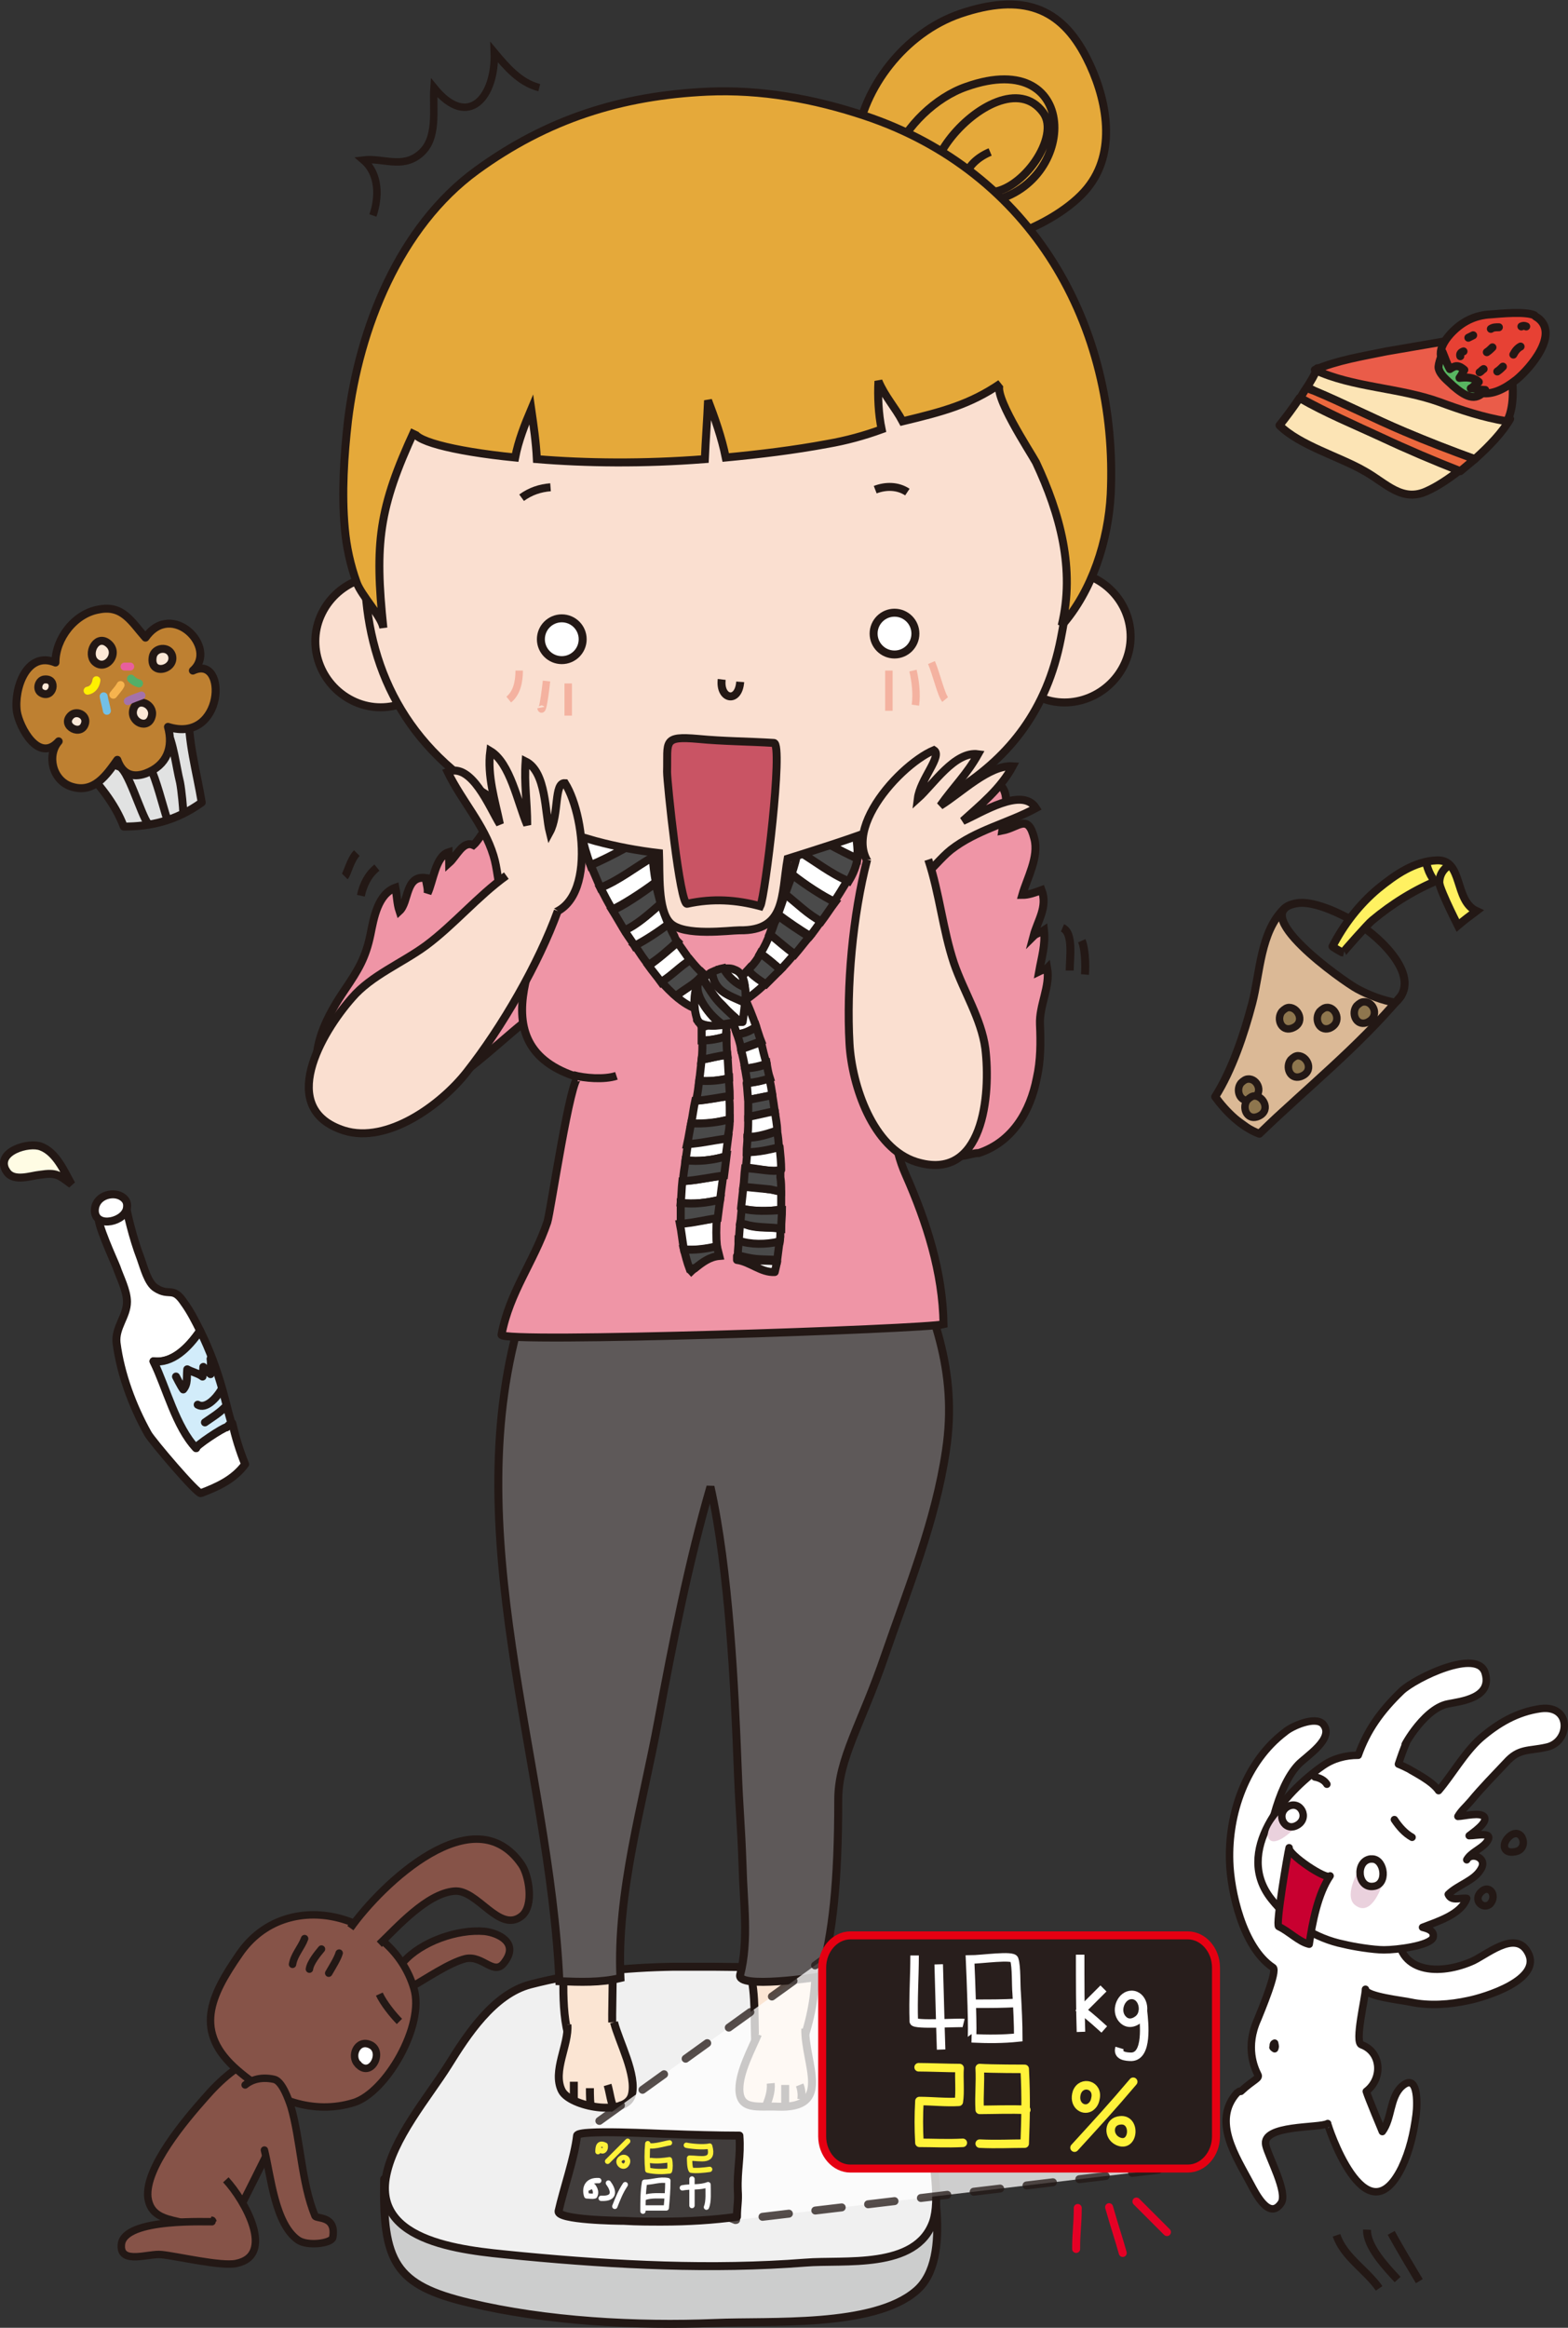 <?xml version="1.0" encoding="utf-8"?>
<!-- Generator: Adobe Illustrator 17.1.0, SVG Export Plug-In . SVG Version: 6.00 Build 0)  -->
<!DOCTYPE svg PUBLIC "-//W3C//DTD SVG 1.1//EN" "http://www.w3.org/Graphics/SVG/1.1/DTD/svg11.dtd">
<svg version="1.1" xmlns="http://www.w3.org/2000/svg" xmlns:xlink="http://www.w3.org/1999/xlink" x="0px" y="0px" width="195.1px"
	 height="289.5px" viewBox="0 0 195.1 289.5" enable-background="new 0 0 195.1 289.5" xml:space="preserve">
<rect x="0" y="0" width="195.1" height="289.5" fill="#333333" stroke="none"/>
<g id="Layer_5">
	<g>
		<path fill="#CCCDCD" stroke="#231815" stroke-width="0.992" stroke-linecap="round" stroke-linejoin="round" d="M47.8,271
			c-0.2,10.3,1.3,13.2,10.6,15.4c9.6,2.3,20.8,2.9,30.6,2.5c6.8-0.3,19.7,0.6,25-4c4.8-4.1,1.7-15.5,0.8-20.5"/>
		<path fill="#F0F0F0" stroke="#231815" stroke-width="0.992" stroke-linecap="round" stroke-linejoin="round" d="M83.8,244.6
			c-6,0.1-12,0.7-17.8,2.2c-4.6,1.2-7.9,6.3-10.2,10c-2.5,4-7,9.2-7.8,14.1c-1.4,8.6,11.5,9.1,17.1,9.7c11.6,1.1,23.5,1.7,35.1,0.8
			c4.8-0.4,13.8,0.9,15.9-5.1c0.9-2.7,0-7.4-0.4-10.7c-0.8-5.9-2-17.4-6.6-19.2c-5.1-2-14.8-1.7-20.4-1.8
			C87,244.6,85.4,244.6,83.8,244.6z"/>
		<path fill="#FBE5D3" stroke="#231815" stroke-width="0.992" d="M70.1,245.4c0,2.3-0.3,10,2.9,10.4c2.5,0.3,3.3-1.2,3.2-3.3
			c-0.1-2.6,0.1-5.3,0-8"/>
		<path fill="#FBE5D3" stroke="#231815" stroke-width="0.992" d="M93.3,245.2c0.8,2.8,0.5,6.5,0.7,9.4c2.3,0,5.2,1.4,6.1-1.3
			c1.1-3.4,1.4-6.3,1.4-9.2"/>
		<path fill="#FBE5D3" stroke="#231815" stroke-width="0.992" d="M94.3,253c-0.7,1.7-2.3,4.6-2.3,6.8c0,2.7,2.3,2.1,4.7,2.2
			c7,0.3,3.4-5.3,3.5-9.7"/>
		<path fill="none" stroke="#231815" stroke-width="0.992" d="M95.9,259.1c0.1,1.1-0.3,2.1-0.7,3.1"/>
		<path fill="none" stroke="#231815" stroke-width="0.992" d="M97.7,259.3c0,0.8,0,1.6,0,2.4"/>
		<path fill="none" stroke="#231815" stroke-width="0.992" d="M99.5,259.3c0.2,0.5,0.3,1.2,0.2,1.8"/>
		<path fill="#FBE5D3" stroke="#231815" stroke-width="0.992" d="M70.6,251.8c0.2,2.5-1.9,5.8-0.7,8.2c1,2,7.9,3.3,8.7,0.6
			c0.7-2.5-1.6-6.7-2.2-9.1"/>
		<path fill="none" stroke="#231815" stroke-width="0.992" d="M75.6,259.3c0.3,1,0.4,2.3,0.9,3.1"/>
		<path fill="none" stroke="#231815" stroke-width="0.992" d="M73.4,259.7c0,0.8,0,2.1,0.2,2.4"/>
		<path fill="none" stroke="#231815" stroke-width="0.992" d="M71.4,258.9c0,0.7,0,1.5,0,2.2"/>
		<path fill="#865348" stroke="#231815" stroke-width="0.926" d="M40.2,256.1c-6-2.7-10.8,0.3-14.7,4.8c-2.4,2.7-7.5,8.7-7.1,12.4
			c0.3,2.2,2,2.6,3.8,3c1.4,0.3,2.7,1.1,4,1.5c2.1,0.6,1.8,0.7,2.9-1.6c1.6-3.4,3.4-6.7,5-10.2c0.9-2.1,1.5-4.6,2.7-6.6
			c1-1.7,2.4-3.3,2.8-5.1"/>
		<path fill="#865348" stroke="#231815" stroke-width="0.926" d="M50.2,244c2.2-2.5,6.7-4.1,10.1-3.8c1.7,0.2,4.3,1.4,2.5,3.8
			c-1.3,1.9-2.7-0.9-4.9-0.4c-2,0.5-4.9,2.5-6.7,3.5"/>
		<path fill="#EF95A6" stroke="#231815" stroke-width="0.992" d="M50.9,128.9c0,1.7-0.4,5,0.7,6.3c1.1,1.4,2.3,0.4,3.8-0.4
			c3-1.4,8.1-6.5,10.8-8.4c1.3-1,1.1,0.2,2.1-1.2c0.7-1.1,0.7-1.2,0.2-2.6c-0.9-2.6-1.8-5.2-2.8-7.8c-1.9,0.2-4.4,2.6-6.1,3.6"/>
		<path fill="#5E5959" stroke="#231815" stroke-width="0.992" d="M65,163.1c-8.4,27.1,3.4,56.2,4.6,83.3c2.6,0.1,5.1,0.2,7.6-0.4
			c-0.5-10.6,2.8-21.7,4.7-32c1.8-9.7,3.8-19.8,6.5-29.1c2.3,10.3,3,24.7,3.4,35.2c0.2,5.3,0.4,6.4,0.6,12.1
			c0.1,4.3,0.8,9.1-0.3,13.4c-0.5,1.8,9.6,0.3,10,0.2c1.5-5.3,2.2-11.6,2.2-22c0-5.1,2.9-9.4,5.8-17.9c2.9-8.4,6.3-16.7,7.6-25.5
			c1.5-10-1.6-17.4-5.6-26.4"/>
		<path fill="#EF95A6" stroke="#231815" stroke-width="0.992" d="M64.9,102.6c-1.1,0.3-2.3,0.5-2.8,1.6c0-0.2-0.4-1.6-0.6-1.6
			c-1.3,0.2-1.7,1.7-2.6,2.5c-1.3-0.6-2.1,1.4-3,2.2c0-0.4-0.1-0.9-0.1-1.3c-1.6,0.5-1.9,3.6-2.6,5.1c0.1-0.6-0.2-1.3-0.2-1.9
			c-2.6-0.4-2.1,3-3.3,4.1c-0.3-0.9-0.3-1.9-0.5-2.9c-2.2,0.8-2.7,3.8-3.1,5.8c-0.6,2.9-1.5,4.4-3.2,6.9c-2.1,3.1-4.5,7.4-3.1,11.4
			c2.1,5.9,8.1,4.5,11.8,1.1c4.5-4.1,10.4-8.9,14.1-13.9"/>
		<path fill="#EF95A6" stroke="#231815" stroke-width="0.992" d="M112.6,125.5c0,7.7-3.1,13.4,0.1,20.6c2.6,5.9,4.6,12.1,4.7,18.6
			c-2.2,0.6-55.2,2.4-55,1.3c1-5.3,4-9,5.7-14c0.4-1.2,2.9-18.3,3.9-18c-13-4-4.5-16.7-1.9-25.3c1.6-5.4-0.2-13.2,2.3-18.3
			c4.8-9.8,22.9-11.6,32.8-12.7c4.7-0.5,6.4-1.8,8.3,2.1c1.6,3.1,1.2,8.9,1.3,12.2c0.3,11.6,1.6,23.3,1.3,35"/>
		<path fill="#EF95A6" stroke="#231815" stroke-width="0.992" d="M120.1,143.7c-16.1,2.6-10.7-35.4-9.9-43.4
			c0.2-2.5-0.1-11.2,3-11.1c2.9,0.1,7.1,7.5,7.5,9.9c0.5-1,2.2-2.4,3.4-1.7c1.9,1,0.8,4.4,0.6,5.9c2.1-0.4,3.2-2.2,4,1
			c0.6,2.3-0.9,4.9-1.5,7c0.8,0,1.6-0.3,2.4-0.6c0.8,2.1-0.5,3.8-1,5.7c0.3-0.3,1-0.5,1.3-0.7c0.2,1.8-0.3,3.4-0.6,5.1
			c0.2-0.1,0.9-0.3,1-0.4c0.4,2.3-1,4.6-0.9,7c0.1,2.2,0.1,4.5-0.4,6.7c-0.8,4.1-3,7.9-7.2,9.3C121.2,143.4,120.7,143.6,120.1,143.7
			z"/>
		<path fill="none" stroke="#231815" stroke-width="0.992" d="M71.3,133.7c1.4,0.4,3.9,0.6,5.4,0.1"/>
		<g>
			<g>
				<path fill="#FFFFFF" stroke="#231815" stroke-width="0.992" stroke-linecap="round" stroke-linejoin="round" d="M96.7,145.6
					c0.2,0,0.3,0,0.5-0.1c0-0.9-0.1-1.9-0.2-2.9c-1.3,0.3-2.6,0.7-4,0.6c-0.1,0.7-0.1,1.3-0.2,2C94.1,145.3,95.7,145.7,96.7,145.6z"
					/>
				<path fill="#FFFFFF" stroke="#231815" stroke-width="0.992" stroke-linecap="round" stroke-linejoin="round" d="M95.7,134.1
					c-0.9,0.3-1.8,0.5-2.8,0.6c0.1,0.7,0.1,1.4,0.2,2.1c1-0.2,2-0.4,3-0.6C96,135.5,95.9,134.8,95.7,134.1z"/>
				<path fill="#FFFFFF" stroke="#231815" stroke-width="0.992" stroke-linecap="round" stroke-linejoin="round" d="M94.7,129.6
					c-0.8,0.3-1.7,0.6-2.5,0.9c0.2,0.8,0.4,1.6,0.5,2.4c0.9-0.1,1.8-0.3,2.7-0.6C95.1,131.4,94.9,130.5,94.7,129.6z"/>
				<path fill="#FFFFFF" stroke="#231815" stroke-width="0.992" stroke-linecap="round" stroke-linejoin="round" d="M91.7,156.2
					c0,0.2,0,0.3,0,0.5c1.6,0.2,3,1.6,4.7,1.5c0.1-0.4,0.2-0.9,0.3-1.3c-1.2-0.2-2.5,0-3.7-0.3C92.5,156.4,92.1,156.3,91.7,156.2z"
					/>
				<path fill="#FFFFFF" stroke="#231815" stroke-width="0.992" stroke-linecap="round" stroke-linejoin="round" d="M94.1,127.7
					c-0.5-1.4-1-2.7-1.6-3.9l-1.8,2c0.3,0.9,0.7,1.9,1,2.8l0,0C92.5,128.6,93.3,128.2,94.1,127.7z"/>
				<path fill="#FFFFFF" stroke="#231815" stroke-width="0.992" stroke-linecap="round" stroke-linejoin="round" d="M96.4,138.1
					c-1.1,0.2-2.2,0.6-3.3,0.7c0,0.9,0,1.7-0.1,2.6c1.3,0,2.5-0.4,3.7-0.8C96.7,139.8,96.5,139,96.4,138.1z"/>
				<path fill="#FFFFFF" stroke="#231815" stroke-width="0.992" stroke-linecap="round" stroke-linejoin="round" d="M92.5,147.6
					c-0.1,0.9-0.2,1.8-0.3,2.7c1.6,0.4,3.4,0.4,5,0.1c0-0.7,0-1.5,0-2.2c-0.6-0.1-1.2-0.3-1.6-0.3C94.6,147.7,93.6,147.6,92.5,147.6
					z"/>
				<path fill="#FFFFFF" stroke="#231815" stroke-width="0.992" stroke-linecap="round" stroke-linejoin="round" d="M92.1,152.1
					c-0.1,0.8-0.1,1.5-0.2,2.3c1.6,0.5,3.5,0.4,5.1,0.2c0.1-0.6,0.1-1.2,0.1-1.8c-1.3-0.2-2.7,0-4-0.4
					C92.7,152.2,92.4,152.2,92.1,152.1z"/>
				<path fill="#4A4A4A" stroke="#231815" stroke-width="0.992" d="M94.1,127.7c-0.7,0.5-1.5,0.9-2.4,0.9l0,0
					c0.2,0.6,0.4,1.2,0.5,1.8c0.8-0.3,1.7-0.6,2.5-0.9C94.5,129,94.3,128.3,94.1,127.7z"/>
				<path fill="#4A4A4A" stroke="#231815" stroke-width="0.992" d="M95.4,132.3c-0.8,0.4-1.7,0.5-2.7,0.6c0.1,0.6,0.2,1.2,0.3,1.8
					c1-0.1,1.9-0.3,2.8-0.6C95.6,133.5,95.5,132.9,95.4,132.3z"/>
				<path fill="#4A4A4A" stroke="#231815" stroke-width="0.992" d="M96.1,136.2c-1,0.2-2,0.4-3,0.6c0,0.4,0,0.8,0,1.2
					c0,0.3,0,0.6,0,0.9c1.1-0.2,2.2-0.5,3.3-0.7C96.3,137.5,96.2,136.8,96.1,136.2z"/>
				<path fill="#4A4A4A" stroke="#231815" stroke-width="0.992" d="M96.7,140.7c-1.2,0.4-2.4,0.8-3.7,0.8c0,0.6-0.1,1.2-0.1,1.8
					c1.4,0,2.7-0.3,4-0.6C96.9,142,96.8,141.3,96.7,140.7z"/>
				<path fill="#4A4A4A" stroke="#231815" stroke-width="0.992" d="M97.1,145.5c-0.2,0-0.3,0.1-0.5,0.1c-0.9,0.1-2.6-0.3-3.9-0.3
					c-0.1,0.8-0.1,1.5-0.2,2.3c1,0.1,2.1,0.2,3.1,0.3c0.3,0,0.9,0.2,1.6,0.3c0-0.6,0-1.2-0.1-1.8C97.1,146.1,97.1,145.8,97.1,145.5z
					"/>
				<path fill="#4A4A4A" stroke="#231815" stroke-width="0.992" d="M92.3,150.3c-0.1,0.6-0.1,1.2-0.2,1.8c0.3,0.1,0.7,0.2,1.1,0.3
					c1.4,0.3,2.7,0.2,4,0.4c0-0.8,0.1-1.6,0.1-2.3C95.6,150.6,93.8,150.7,92.3,150.3z"/>
				<path fill="#4A4A4A" stroke="#231815" stroke-width="0.992" d="M91.9,154.3c0,0.6-0.1,1.2-0.1,1.8c0.3,0.1,0.7,0.2,1.2,0.3
					c1.3,0.3,2.5,0.2,3.7,0.3c0.1-0.8,0.2-1.5,0.3-2.3C95.3,154.8,93.4,154.8,91.9,154.3z"/>
			</g>
			<g>
				<path fill="#FFFFFF" stroke="#231815" stroke-width="0.992" d="M82.2,112.4c-1.4,1.2-2.9,2.6-4.5,3.3c0.4,0.7,0.9,1.3,1.3,2
					c1.2-0.6,2.8-1.7,4.2-2.7C82.8,114.1,82.5,113.2,82.2,112.4z"/>
				<path fill="#FFFFFF" stroke="#231815" stroke-width="0.992" d="M96.8,113.7c1.2,0.9,2.8,2,4,2.7c0.5-0.6,0.9-1.2,1.4-1.9
					c-1.6-0.8-3-2.3-4.5-3.4C97.4,112,97.1,112.9,96.8,113.7z"/>
				<path fill="#FFFFFF" stroke="#231815" stroke-width="0.992" d="M94.6,118.6c0.8,0.5,1.7,1.3,2.5,2c0.6-0.6,1.2-1.3,1.8-2
					c-1.1-0.8-2.1-1.7-3.1-2.5C95.5,117,95.1,117.8,94.6,118.6z"/>
				<path fill="#FFFFFF" stroke="#231815" stroke-width="0.992" d="M81.2,106.6c-2.1,1.2-4.2,2.9-6.5,3.8c0.5,0.9,0.9,1.8,1.5,2.7
					c1-0.4,3.7-2.1,5.4-3.4C81.4,108.7,81.3,107.7,81.2,106.6z"/>
				<path fill="#FFFFFF" stroke="#231815" stroke-width="0.992" d="M93.1,120.6c-0.6,0.7-1.3,1.3-2.1,1.7c-1.1,0.5-2.4-0.1-3.5-1.2
					c-0.1,0.2-0.3,0.5-0.6,0.7c-0.8,0.8-1.9,1.3-2.8,2.1c0.9,0.8,1.9,1.4,2.9,1.7c3.2,1,6-1.2,8.3-3.3c-0.7-0.4-1.3-0.9-1.9-1.4
					C93.3,120.9,93.2,120.8,93.1,120.6z"/>
				<path fill="#FFFFFF" stroke="#231815" stroke-width="0.992" d="M106.7,105.8c0-0.8-0.8-7.1-0.4-7.3c-1.4,0.7-2.8,1.4-4.4,2
					c-2.1,0.7-2,1-2.1,2.6c1.4,1,4.7,2.8,6.8,3.7C106.6,106.4,106.7,106.1,106.7,105.8z"/>
				<path fill="#FFFFFF" stroke="#231815" stroke-width="0.992" d="M78.7,101.2c-1.9-0.5-5.5-0.6-6.8-1.8c0,2.9,0.6,5.6,1.6,8.3
					c2.4-1,6.4-3.2,7.5-4.1C80.7,102.5,80.2,101.6,78.7,101.2z"/>
				<path fill="#FFFFFF" stroke="#231815" stroke-width="0.992" d="M98.5,108.7c1.5,1.2,4,2.9,5.3,3.4c0.5-0.7,0.9-1.4,1.4-2.2
					c0.1-0.2,0.2-0.3,0.3-0.5c-2.2-0.9-4.2-2.5-6.2-3.7C99.1,106.8,98.8,107.8,98.5,108.7z"/>
				<path fill="#FFFFFF" stroke="#231815" stroke-width="0.992" d="M84.3,117.2c-1.2,1-2.4,2.1-3.6,2.9c0.5,0.7,1.1,1.4,1.6,2.1
					c1.2-0.8,2.4-2,3.6-2.7C85.3,118.6,84.7,117.8,84.3,117.2z"/>
				<path fill="#4A4A4A" stroke="#231815" stroke-width="0.992" d="M93.1,120.6c0.1,0.1,0.2,0.2,0.3,0.4c0.5,0.5,1.2,1,1.9,1.4
					c0.6-0.6,1.2-1.2,1.7-1.7c0,0,0.1-0.1,0.1-0.1c-0.8-0.7-1.7-1.5-2.5-2C94.2,119.4,93.7,120,93.1,120.6z"/>
				<path fill="#4A4A4A" stroke="#231815" stroke-width="0.992" d="M96.4,114.7c-0.2,0.5-0.3,1-0.6,1.5c1,0.8,2,1.7,3.1,2.5
					c0.6-0.7,1.2-1.5,1.8-2.2c-1.2-0.7-2.8-1.8-4-2.7C96.7,114.1,96.6,114.4,96.4,114.7z"/>
				<path fill="#4A4A4A" stroke="#231815" stroke-width="0.992" d="M97.7,111.2c1.4,1.1,2.9,2.6,4.5,3.4c0.6-0.8,1.1-1.6,1.7-2.4
					c-1.3-0.6-3.8-2.2-5.3-3.4C98.3,109.5,98,110.3,97.7,111.2z"/>
				<path fill="#4A4A4A" stroke="#231815" stroke-width="0.992" d="M99.8,103c0,0.3-0.1,0.7-0.1,1.2c-0.1,0.6-0.2,1.1-0.3,1.7
					c2,1.2,4,2.8,6.2,3.7c0.6-1,0.9-1.8,1.1-2.8C104.5,105.8,101.2,104,99.8,103z"/>
				<path fill="#4A4A4A" stroke="#231815" stroke-width="0.992" d="M87.5,121.1c-0.6-0.5-1.1-1.1-1.6-1.7c-1.2,0.7-2.4,2-3.6,2.7
					c0.6,0.7,1.2,1.3,1.8,1.8c0.9-0.8,2-1.3,2.8-2.1C87.1,121.6,87.3,121.4,87.5,121.1z"/>
				<path fill="#4A4A4A" stroke="#231815" stroke-width="0.992" d="M83.9,116.4c-0.3-0.5-0.5-1-0.7-1.5c-1.3,1-3,2.1-4.2,2.7
					c0.1,0.1,0.1,0.2,0.2,0.3c0.4,0.6,0.9,1.4,1.5,2.1c1.3-0.8,2.5-1.9,3.6-2.9C84.1,116.9,84,116.7,83.9,116.4z"/>
				<path fill="#4A4A4A" stroke="#231815" stroke-width="0.992" d="M81.6,109.8c-1.7,1.3-4.4,3.1-5.4,3.4c0.5,0.8,1,1.7,1.5,2.5
					c1.6-0.7,3.1-2.1,4.5-3.3C82,111.5,81.7,110.6,81.6,109.8z"/>
				<path fill="#4A4A4A" stroke="#231815" stroke-width="0.992" d="M81.2,106c0-0.9,0-1.7-0.2-2.5c-1.1,0.9-5.1,3.1-7.5,4.1
					c0.4,0.9,0.8,1.9,1.2,2.8c2.3-0.9,4.4-2.6,6.5-3.8C81.2,106.4,81.2,106.2,81.2,106z"/>
			</g>
			<g>
				<path fill="#FFFFFF" stroke="#231815" stroke-width="0.992" d="M85.1,155.4c1.3,0.1,2.8,0,4.1-0.4c-0.1-1.1-0.1-2.3,0-3.5
					c-1.5,0.2-3,0.5-4.6,0.7C84.8,153.2,84.9,154.3,85.1,155.4z"/>
				<path fill="#FFFFFF" stroke="#231815" stroke-width="0.992" d="M90.4,126.7l-3.1,1.1c0,0.5,0,1.1,0,1.6c1,0,2-0.2,3-0.5
					C90.4,128.1,90.4,127.4,90.4,126.7z"/>
				<path fill="#FFFFFF" stroke="#231815" stroke-width="0.992" d="M84.7,149.6c1.6,0.2,3.3,0,4.9-0.4c0.1-0.8,0.2-1.6,0.3-2.3
					c0-0.2,0.1-0.5,0.1-0.7c-1.7,0.2-3.3,0.6-5.1,0.7C84.8,147.8,84.8,148.7,84.7,149.6z"/>
				<path fill="#FFFFFF" stroke="#231815" stroke-width="0.992" d="M90.7,134.1c-0.1-1-0.1-2-0.2-2.9c-1.1,0.1-2.1,0.4-3.2,0.6
					c-0.1,0.9-0.2,1.8-0.3,2.7C88.2,134.5,89.5,134.4,90.7,134.1z"/>
				<path fill="#FFFFFF" stroke="#231815" stroke-width="0.992" d="M86,158.1c0.2-0.2,0.4-0.3,0.6-0.5c-0.2,0-0.5,0.1-0.7,0.1
					C85.9,157.9,85.9,158,86,158.1z"/>
				<path fill="#FFFFFF" stroke="#231815" stroke-width="0.992" d="M90.8,139.2c0-0.3,0-0.7,0-1c0-0.6,0-1.3-0.1-1.9
					c-1.4,0.2-2.8,0.5-4.2,0.6c-0.2,0.9-0.3,1.8-0.5,2.8C87.6,139.9,89.3,139.6,90.8,139.2z"/>
				<path fill="#FFFFFF" stroke="#231815" stroke-width="0.992" d="M85.6,142.2c-0.1,0.7-0.2,1.4-0.3,2.1c1.6,0.2,3.4,0,5-0.5
					c0.1-0.8,0.2-1.5,0.3-2.3C89,141.7,87.3,142.1,85.6,142.2z"/>
				<path fill="#4A4A4A" stroke="#231815" stroke-width="0.992" d="M90.4,128.9c-1,0.3-2,0.5-3,0.5c0,0.8,0,1.6-0.1,2.4
					c1.1-0.2,2.1-0.5,3.2-0.6C90.4,130.4,90.4,129.6,90.4,128.9z"/>
				<path fill="#4A4A4A" stroke="#231815" stroke-width="0.992" d="M90.7,134.1c-1.2,0.3-2.5,0.4-3.7,0.3c-0.1,0.8-0.2,1.7-0.4,2.5
					c1.4-0.1,2.8-0.4,4.2-0.6C90.8,135.6,90.7,134.8,90.7,134.1z"/>
				<path fill="#4A4A4A" stroke="#231815" stroke-width="0.992" d="M90.8,139.2c-1.5,0.4-3.2,0.6-4.8,0.5c-0.2,0.9-0.3,1.7-0.5,2.6
					c1.7-0.1,3.3-0.5,5-0.7C90.7,140.8,90.8,140,90.8,139.2z"/>
				<path fill="#4A4A4A" stroke="#231815" stroke-width="0.992" d="M85.3,144.3c-0.1,0.9-0.3,1.7-0.3,2.6c1.7-0.1,3.4-0.5,5.1-0.7
					c0.1-0.8,0.2-1.6,0.3-2.4C88.7,144.3,86.9,144.5,85.3,144.3z"/>
				<path fill="#4A4A4A" stroke="#231815" stroke-width="0.992" d="M84.7,149.6c0,0.9,0,1.7,0,2.6c1.6-0.1,3-0.5,4.6-0.7
					c0.1-0.8,0.2-1.6,0.3-2.3C88,149.6,86.3,149.8,84.7,149.6z"/>
				<path fill="#4A4A4A" stroke="#231815" stroke-width="0.992" d="M85.1,155.4c0.2,0.8,0.4,1.6,0.7,2.4c0.2,0,0.5-0.1,0.7-0.1
					c0.9-0.7,1.8-1.4,3-1.5c-0.1-0.4-0.2-0.8-0.3-1.2C87.9,155.3,86.5,155.5,85.1,155.4z"/>
			</g>
			<g>
				<path fill="#FFFFFF" stroke="#231815" stroke-width="0.992" stroke-linecap="round" stroke-linejoin="round" d="M92.1,127.1
					c0.1,0,0.2,0,0.3,0c0.1-0.6,0.2-1.5,0.3-2.4c-2.2-1-3.8-1.4-4.1-3.8c-0.4,0.2-0.8,0.5-1.1,0.8c0.8,1.2,1.2,2.2,2.4,3.3
					C90.7,125.9,91.5,126.6,92.1,127.1z"/>
				<path fill="#FFFFFF" stroke="#231815" stroke-width="0.992" d="M92.7,122.8c-0.1-1-0.4-1.9-1.3-2.2c-0.4-0.2-0.9-0.2-1.5-0.1
					C90.6,121.5,91.6,122.4,92.7,122.8z"/>
				<path fill="#FFFFFF" stroke="#231815" stroke-width="0.992" d="M86.8,122.5c-0.1,0.2-0.2,0.3-0.2,0.5c-0.3,1-0.3,2.9,0.3,4.1
					c0.9,0.6,1.9,0.5,2.9,0.4C88.2,126.2,86.6,124,86.8,122.5z"/>
				<path fill="#FFFFFF" stroke="#231815" stroke-width="0.992" d="M87.6,127.8l-0.5-0.5C87.2,127.5,87.3,127.6,87.6,127.8z"/>
				<path fill="#FFFFFF" stroke="#231815" stroke-width="0.992" d="M87,127.2c0-0.1-0.1-0.1-0.1-0.2c-0.1-0.1-0.2-0.1-0.2-0.2
					L87,127.2z"/>
				<path fill="#4A4A4A" stroke="#231815" stroke-width="0.992" d="M92.7,124.7c0.1-0.7,0.1-1.3,0-1.9c-1.1-0.4-2.1-1.3-2.7-2.4
					c-0.5,0.1-1,0.3-1.4,0.5C88.9,123.3,90.5,123.7,92.7,124.7z"/>
				<path fill="#4A4A4A" stroke="#231815" stroke-width="0.992" stroke-linecap="round" stroke-linejoin="round" d="M89.8,125
					c-1.1-1.1-1.6-2.1-2.4-3.3c-0.2,0.2-0.5,0.5-0.6,0.8c-0.2,1.5,1.4,3.7,3.1,4.9c0.7-0.1,1.5-0.3,2.2-0.3
					C91.5,126.6,90.7,125.9,89.8,125z"/>
			</g>
		</g>
		<path fill="#E5A93A" stroke="#231815" stroke-width="0.992" d="M106.6,17.4c0.8-6.4,5.9-13.3,12.9-15.7
			c7.7-2.6,12.5-0.8,15.7,5.5c2.4,4.7,3.8,11.2,0.4,15.8c-3.3,4.6-13.9,9.3-19.9,6.6c-10.5-4.5-3-16.2,4.5-18.8
			c14.6-5.2,14,13,2.1,14.4C107,27.1,124,6.1,129.8,14c2.2,3-2.6,9.8-6.6,9.9c-4.5,0.2-3.6-3.5,0-5"/>
		<path fill="#FADFD0" stroke="#231815" stroke-width="0.992" d="M140,82.4c-1.8,4.1-6.6,6.1-10.7,4.3c-4.1-1.8-6.1-6.6-4.3-10.7
			c1.8-4.1,6.6-6.1,10.7-4.3C139.9,73.5,141.8,78.3,140,82.4z"/>
		<path fill="#FADFD0" stroke="#231815" stroke-width="0.992" d="M54.9,83c-1.8,4.1-6.6,6.1-10.7,4.3c-4.1-1.8-6.1-6.6-4.3-10.7
			c1.8-4.1,6.6-6.1,10.7-4.3C54.8,74.1,56.7,78.9,54.9,83z"/>
		<path fill="#FADFD0" stroke="#231815" stroke-width="0.992" d="M132,79.4c-3.5,18-18.8,22.6-34,27.4c-0.8,4.6-0.2,9-6,8.9
			c-1.2,0-6.9,0.8-8.6-0.9c-1.6-1.6-1.3-6.3-1.4-8.7c-2.6-0.3-5.3-0.8-7.9-1.5c-32.5-9-32.8-35.3-23.3-57.7
			c9.5-22.4,35.3-32.8,57.7-23.3C131,33.1,136.7,55.5,132,79.4z"/>
		<path fill="none" stroke="#F4B2A0" stroke-width="0.926" d="M110.6,83.4c0,1.7,0,3.3,0,5"/>
		<path fill="none" stroke="#F4B2A0" stroke-width="0.926" d="M113.6,83.4c0.3,1.3,0.5,2.9,0.3,4.3"/>
		<path fill="none" stroke="#F4B2A0" stroke-width="0.926" d="M115.9,82.4c0.6,1.4,1.2,4,1.7,4.6"/>
		<path fill="none" stroke="#F4B2A0" stroke-width="0.926" d="M64.6,83.4c0,1.4-0.3,2.8-1.3,3.6"/>
		<path fill="none" stroke="#F4B2A0" stroke-width="0.926" d="M68,84.7c-0.1,0.9-0.5,4.3-0.7,3.3"/>
		<path fill="none" stroke="#F4B2A0" stroke-width="0.926" d="M70.7,85c0,1.3,0,2.6,0,4"/>
		<path fill="#FADFD0" stroke="#231815" stroke-width="0.992" d="M70.3,97.4c2.7,4.3,4.1,17.5-4.2,16.4c-4.6-0.6-3.7-4.2-4.7-7.4
			c-1.2-3.9-3.9-6.7-5.7-10.4c3-1.2,5.2,4.4,6.5,6.5c-0.6-2.9-1.6-6-1.2-9.1c2.5,1.5,3.4,6.4,4.6,9.2c0-2.9-0.4-5.1-0.2-7.9
			c2.6,1.3,2.4,6.4,3,8.8C69.6,101.3,68.9,97.3,70.3,97.4z"/>
		<path fill="#FADFD0" stroke="#231815" stroke-width="0.992" d="M63,108.9c-3.6,2.6-6.5,6.1-10,8.7c-3,2.2-6.8,3.7-9.2,6.5
			c-3.8,4.3-9.4,13.8-1,16.5c5.4,1.7,12.1-3.2,15.3-7.3c4.4-5.6,8.9-13.4,11.3-20"/>
		<path fill="#FADFD0" stroke="#231815" stroke-width="0.992" d="M116.2,93.3c-4.7,2-13.4,12-6,15.8c4.1,2.2,5.5-1.3,8.1-3.4
			c3.2-2.5,7.1-3.3,10.6-5.2c-1.7-2.7-6.8,0.6-9.1,1.6c2.2-2,4.7-4,6.2-6.8c-2.9-0.2-6.4,3.3-9,4.9c1.7-2.4,3.3-3.9,4.7-6.4
			c-2.9-0.4-5.6,3.8-7.5,5.5C114.5,96.9,117.3,94,116.2,93.3z"/>
		<path fill="#FADFD0" stroke="#231815" stroke-width="0.992" d="M115.5,106.9c1.4,4.2,1.8,8.7,3.2,12.9c1.2,3.5,3.4,6.9,3.9,10.6
			c0.7,5.7-0.2,16.7-8.6,14.1c-5.4-1.7-8-9.5-8.3-14.7c-0.4-7.1,0.4-16,2.2-22.9"/>
		<path fill="none" stroke="#231815" stroke-width="0.926" d="M46.4,26.8c0.8-2.3,0.8-5.2-1.2-6.9c2.4-0.3,4.8,1.1,7-0.7
			c2.4-1.9,1.6-5.6,1.8-8.3c4.3,5.3,7.7,1.1,7.5-4.4c1.5,1.8,3.2,3.8,5.6,4.4"/>
		<path fill="none" stroke="#231815" stroke-width="0.992" d="M132.2,115.4c1.4,0.6,0.9,3.8,0.9,5.3"/>
		<path fill="none" stroke="#231815" stroke-width="0.992" d="M134.6,117c0.4,0.9,0.5,2.9,0.4,4.2"/>
		<path fill="none" stroke="#231815" stroke-width="0.992" d="M44.9,111.4c0.3-1.4,0.9-2.6,2-3.5"/>
		<path fill="none" stroke="#231815" stroke-width="0.992" d="M42.9,109c0.3-0.3,0.7-2.1,1.5-2.9"/>
		<g>
			<path fill="#DBB996" d="M164,134c-0.5,0.5-1,0.9-1.6,1.4c-2.2,1.6-4.1,3.3-6,5.3c-1.7-1.7-3.7-2.5-5.4-4.1
				c0.6-1.7,2.2-3.1,2.9-4.9c0.7-1.8,1.4-3.6,1.8-5.5c0.9-4.1,0.6-8.6,3.6-12c1.1,1,1.7,2.4,2.8,3.5c1.3,1.3,2.8,2.5,4.2,3.6
				c1.4,1.1,2.7,1.6,4.4,2.2c0.9,0.3,1.6,0.8,2.5,1.1c0.8,0.2-3.5,4.4-3.9,4.7C167.3,130.8,165.7,132.4,164,134z"/>
			<path fill="none" stroke="#231815" stroke-width="0.992" stroke-linecap="round" stroke-linejoin="round" d="M168.9,123
				c1.5,0.8,3.1,1.4,4.7,1.7c3.6-3.1-2-8.2-4.6-9.8c-1.8-1.1-5.2-2.8-7.4-2.6C154.6,113.2,167.2,122.1,168.9,123z"/>
			<path fill="none" stroke="#231815" stroke-width="0.992" stroke-linecap="round" stroke-linejoin="round" d="M159.8,113
				c-3,2.9-3,8-4,11.8c-1,3.8-2.5,8.3-4.6,11.6c1.3,1.8,3.3,3.8,5.5,4.6c6-5.8,12.1-10.6,17.6-17.1"/>
			<path fill="#8E764E" stroke="#231815" stroke-width="0.926" d="M155.3,134.2c-0.3,0-0.6,0.2-0.9,0.5c-0.7,0.9-0.1,2.5,1.2,2.1
				C157.4,136.1,156.5,134.1,155.3,134.2z"/>
			<path fill="#8E764E" stroke="#231815" stroke-width="0.926" d="M161.5,131.3c-0.3,0-0.6,0.2-0.9,0.5c-0.7,0.9-0.1,2.5,1.2,2.1
				C163.6,133.3,162.7,131.3,161.5,131.3z"/>
			<path fill="#8E764E" stroke="#231815" stroke-width="0.926" d="M156.1,136.3c-0.3,0-0.6,0.2-0.9,0.5c-0.7,0.9-0.1,2.5,1.2,2.1
				C158.2,138.3,157.3,136.3,156.1,136.3z"/>
			<path fill="#8E764E" stroke="#231815" stroke-width="0.926" d="M160.4,125.3c-0.3,0-0.6,0.2-0.9,0.5c-0.7,0.9-0.1,2.5,1.2,2.1
				C162.5,127.3,161.6,125.3,160.4,125.3z"/>
			<path fill="#8E764E" stroke="#231815" stroke-width="0.926" d="M165.1,125.3c-0.3,0-0.6,0.2-0.9,0.5c-0.7,0.9-0.1,2.5,1.2,2.1
				C167.1,127.2,166.2,125.2,165.1,125.3z"/>
			<path fill="#8E764E" stroke="#231815" stroke-width="0.926" d="M169.7,124.6c-0.3,0-0.6,0.2-0.9,0.5c-0.7,0.9-0.1,2.5,1.2,2.1
				C171.8,126.5,170.9,124.5,169.7,124.6z"/>
			<path fill="#FFF161" stroke="#231815" stroke-width="0.992" d="M181.4,115.1c-0.2-0.4-2.8-5.5-2.3-5.7c-3,1.2-5.9,3-8.4,5.1
				c-0.3,0.2-3.7,4-3.6,4c-0.4-0.2-1.4-0.8-1.3-0.8c1.4-2.7,3.3-5.2,5.7-7.2c2.1-1.7,4.5-3.4,7.3-3.5c3.3-0.1,2.1,5,4.9,6.3
				C182.9,113.9,182.1,114.5,181.4,115.1z"/>
			<path fill="none" stroke="#231815" stroke-width="0.992" d="M180.6,107.5c-1,0.4-1.6,1.4-1.5,2.5"/>
			<path fill="none" stroke="#231815" stroke-width="0.992" d="M177.5,107.5c0.2,0.7,0.4,1.2,0.8,1.8"/>
		</g>
		<path fill="#C95464" stroke="#231815" stroke-width="0.992" d="M96.3,92.4c1.2,0.1-1.1,19.1-1.7,20.3c-3-0.8-5.9-1-9.1-0.3
			c-0.9,0.2-2.5-15.1-2.5-16.4c0.1-3.8-0.6-4.5,3.9-4.1C90,92.2,93.2,92.2,96.3,92.4z"/>
		<path fill="none" stroke="#231815" stroke-width="0.992" d="M89.8,84.5c-0.3,2.5,2.1,3,2.3,0.3"/>
		<circle fill="#FFFFFF" stroke="#231815" stroke-width="0.992" cx="69.9" cy="79.5" r="2.6"/>
		<circle fill="#FFFFFF" stroke="#231815" stroke-width="0.992" cx="111.3" cy="78.8" r="2.6"/>
		<path fill="none" stroke="#231815" stroke-width="0.992" d="M108.9,60.9c1.3-0.5,2.8-0.5,4,0.3"/>
		<path fill="none" stroke="#231815" stroke-width="0.992" d="M64.9,61.9c1.1-0.8,2.3-1.2,3.6-1.3"/>
		<path fill="#E5A93A" stroke="#231815" stroke-width="0.992" d="M107.6,14.4c-6.3-2.1-12.9-3.3-19.6-3
			c-10.7,0.5-19.9,3.4-28.7,9.8c-9.6,7-14.6,19.6-16,31.1c-0.5,4.4-0.8,9-0.4,13.4c0.2,2.3,0.7,4.6,1.5,6.8c0.6,1.6,3.1,4.2,3.3,5.6
			c-1.1-10.5-0.6-14.9,3.9-24.6c-0.6,1.2,4.5,2.6,12.5,3.4c0.4-2.1,1.2-4.1,2-6c0.3,2.1,0.6,4.1,0.7,6.2c6,0.5,13.2,0.6,20.9,0
			c0.1-2.4,0.3-4.9,0.4-7.3c0.8,2.1,1.7,4.6,2.2,7.1c4.2-0.4,8.4-0.9,12.7-1.7c2.3-0.4,4.5-1,6.7-1.8c-0.4-1.9-0.5-4.1-0.4-6
			c0.8,1.9,2.1,3.3,3,5c5-1.2,8.4-2.1,12.2-4.7c-1.2,1.1,3.7,8.5,4.4,9.8c3,6.4,4.9,13.3,3.2,20.3c3.8-4.3,5.8-10.6,6.1-16.3
			C139.2,40.4,128.3,21.3,107.6,14.4z"/>
		<g>
			<path fill="#E1E2E2" stroke="#231815" stroke-width="0.992" stroke-linecap="round" stroke-linejoin="round" d="M10.1,95.2
				c2.2,2.3,4.2,4.7,5.3,7.6c3.3,0,6.5-0.7,9.7-3c-0.6-3.7-1.8-7.8-1.6-11.6"/>
			<path fill="none" stroke="#231815" stroke-width="0.992" stroke-linecap="round" stroke-linejoin="round" d="M14.7,95.3
				c1.1-0.1,2.9,6.2,3.7,7.1"/>
			<path fill="none" stroke="#231815" stroke-width="0.992" stroke-linecap="round" stroke-linejoin="round" d="M18.6,95.2
				c0.9,1.9,1.6,4.8,2.2,6.7"/>
			<path fill="none" stroke="#231815" stroke-width="0.992" stroke-linecap="round" stroke-linejoin="round" d="M20.6,90.5
				c1,1.8,1.3,4.8,1.8,6.8c0.2,1,0.4,3.3,0.4,3.7"/>
			<path fill="#BE8031" stroke="#231815" stroke-width="0.992" stroke-linecap="round" stroke-linejoin="round" d="M12.3,75.8
				c3-0.6,4.1,1.6,5.8,3.5c3.3-4.7,9.1,1.3,5.9,4.1c4.4-2.1,3.9,9.2-3.1,7c0.7,2.5-0.1,4.8-2.8,5.8c-1.7,0.6-2.9,0-3.5-1.7
				c-1.3,1.8-2.9,4.3-5.8,3.3c-2.3-0.8-3-3.9-1.5-5.6c-2.5,2.8-4.9-1.8-5.2-3.7c-0.4-2.8,1.2-7.6,4.8-6.1
				C6.9,79.4,9.3,76.3,12.3,75.8z"/>
			<path fill="#FCE8D7" stroke="#231815" stroke-width="0.992" stroke-linecap="round" stroke-linejoin="round" d="M19,81.7
				c-0.4,2.4,2.9,1.6,2.4-0.2C21,80.3,19.2,80.5,19,81.7z"/>
			<path fill="#FCE8D7" stroke="#231815" stroke-width="0.992" stroke-linecap="round" stroke-linejoin="round" d="M13.3,79.9
				c1.8,1.2-0.1,3.7-1.5,2.4C10.8,81.3,11.9,79,13.3,79.9z"/>
			<path fill="#FCE8D7" stroke="#231815" stroke-width="0.992" stroke-linecap="round" stroke-linejoin="round" d="M10.6,89.9
				c-0.4,1.8-3.1,0.4-1.8-0.9C9.5,88.3,10.8,88.9,10.6,89.9z"/>
			<path fill="#FCE8D7" stroke="#231815" stroke-width="0.992" stroke-linecap="round" stroke-linejoin="round" d="M16.6,88.2
				c-0.5,1.6,1.9,2.7,2.3,0.8C19.2,87.6,17.1,86.6,16.6,88.2z"/>
			<path fill="#FCE8D7" stroke="#231815" stroke-width="0.992" stroke-linecap="round" stroke-linejoin="round" d="M5.2,86.2
				c1.4,0.7,2-1.8,0.4-1.7C4.8,84.5,4.4,85.8,5.2,86.2z"/>
			<path fill="#F2ABB4" stroke="#E85F9D" stroke-width="0.992" stroke-linecap="round" stroke-linejoin="round" d="M15.5,82.9
				c0.2,0,0.5,0,0.7,0"/>
			<path fill="none" stroke="#F6B34E" stroke-width="0.992" stroke-linecap="round" stroke-linejoin="round" d="M14.1,86.4
				c0.3-0.4,0.7-0.8,0.9-1.2"/>
			<path fill="none" stroke="#53AE68" stroke-width="0.992" stroke-linecap="round" stroke-linejoin="round" d="M16.3,84.4
				c0.3,0.3,0.6,0.5,1,0.6"/>
			<path fill="none" stroke="#FFF100" stroke-width="0.992" stroke-linecap="round" stroke-linejoin="round" d="M10.9,85.9
				c0.6-0.1,1-0.6,1.1-1.3"/>
			<path fill="none" stroke="#73C0E6" stroke-width="0.992" stroke-linecap="round" stroke-linejoin="round" d="M12.9,86.6
				c0.1,0.6,0.3,1.2,0.4,1.8"/>
			<path fill="none" stroke="#A472AA" stroke-width="0.992" stroke-linecap="round" stroke-linejoin="round" d="M15.9,87.2
				c0.5-0.3,1.2-0.5,1.7-0.7"/>
		</g>
		<g>
			<g>
				<path fill="#FCE4B5" stroke="#231815" stroke-width="0.992" stroke-linecap="round" stroke-linejoin="round" d="M161.7,49.5
					c-0.8,1.2-1.7,2.4-2.5,3.4c2.5,2.5,7.5,3.9,10.6,5.7c2.7,1.5,4.7,4,7.9,2.4c1.1-0.5,2.5-1.4,3.9-2.5c-3.3-1.3-6.6-2.7-9.8-4.2
					C168.4,52.8,165,51.4,161.7,49.5z"/>
				<path fill="#FCE4B5" stroke="#231815" stroke-width="0.992" stroke-linecap="round" stroke-linejoin="round" d="M174.8,53.7
					c2.9,1.2,5.8,2.4,8.7,3.4c1.8-1.6,3.5-3.4,4.4-5c-2.2-2.6-8.3-4.3-11.5-5.3c-4-1.3-8.2,0.4-11.7-0.5l-0.8-0.5
					c-0.3,0.8-0.8,1.6-1.3,2.4c0.3,0.1,0.6,0.2,0.9,0.4C167.1,50.1,171,52.1,174.8,53.7z"/>
				<path fill="#EB683E" stroke="#231815" stroke-width="0.992" stroke-linecap="round" stroke-linejoin="round" d="M174.8,53.7
					c-3.8-1.6-7.7-3.6-11.3-5.1c-0.3-0.1-0.6-0.2-0.9-0.4c-0.3,0.4-0.6,0.9-0.8,1.3c3.3,1.8,6.6,3.3,10.1,4.9
					c3.2,1.5,6.5,2.9,9.8,4.2c0.6-0.5,1.2-1,1.8-1.5C180.5,56,177.6,54.9,174.8,53.7z"/>
			</g>
			<g>
				<path fill="#EA5C49" stroke="#231815" stroke-width="0.992" stroke-linecap="round" stroke-linejoin="round" d="M185.7,41.2
					c-4.4,1.1-8.7,1.7-13.2,2.5c-2.9,0.6-6.1,1.1-8.9,2.3c4.7,2.2,10.5,2.2,15.5,4c2.7,1,5.4,1.9,8.4,2.4
					C189,49.7,188.1,43.3,185.7,41.2"/>
				<path fill="#E74134" stroke="#231815" stroke-width="0.992" stroke-linecap="round" stroke-linejoin="round" d="M191.3,39.5
					c2.8,2-0.9,6.3-2.6,7.7c-3.3,2.6-5.4,2.2-8.2-0.8c-1.6-1.7-1.7-3,0-4.9c1.4-1.5,3-2.3,5-2.4c1.2-0.1,4.3-0.4,5.4,0.1
					C191,39.3,191.1,39.4,191.3,39.5z"/>
				<path fill="none" stroke="#231815" stroke-width="0.992" stroke-linecap="round" stroke-linejoin="round" d="M189.2,43.1
					c-0.4,0.2-0.7,0.6-0.9,1"/>
				<path fill="none" stroke="#231815" stroke-width="0.992" stroke-linecap="round" stroke-linejoin="round" d="M186.5,40.7
					c-0.4,0-0.7,0-1,0.2"/>
				<path fill="none" stroke="#231815" stroke-width="0.992" stroke-linecap="round" stroke-linejoin="round" d="M183.3,41.7
					c-0.2,0.1-0.4,0.2-0.6,0.3"/>
				<path fill="none" stroke="#231815" stroke-width="0.992" stroke-linecap="round" stroke-linejoin="round" d="M185.7,43.2
					c-0.2,0.2-0.4,0.4-0.7,0.6"/>
				<path fill="none" stroke="#231815" stroke-width="0.992" stroke-linecap="round" stroke-linejoin="round" d="M187,45.6
					c-0.2,0.2-0.4,0.4-0.7,0.6"/>
				<path fill="none" stroke="#231815" stroke-width="0.992" stroke-linecap="round" stroke-linejoin="round" d="M189.3,40.6
					c0.2-0.1,0.4-0.1,0.6,0"/>
				<path fill="none" stroke="#231815" stroke-width="0.992" stroke-linecap="round" stroke-linejoin="round" d="M182.1,43.7
					c-0.3,0.1-0.5,0.3-0.4,0.6"/>
				<path fill="none" stroke="#231815" stroke-width="0.992" stroke-linecap="round" stroke-linejoin="round" d="M184.6,45.9
					c-0.2,0.1-0.3,0.3-0.5,0.4"/>
				<path fill="#58B661" stroke="#231815" stroke-width="0.992" stroke-linecap="round" stroke-linejoin="round" d="M184.8,48.5
					c-1.2,1.6-2.6,0.7-4-0.5c-0.6-0.6-1.6-1.3-1.8-2.2c-0.1-0.5,0.5-1.9,0.5-2c0.3,0.7,0.5,1.4,0.9,2.1c0.7-0.5,1.1-0.5,1.8,0.1
					c-0.2,0.3-0.3,0.6-0.6,1c0.8-0.1,1.8-0.1,2.4,0.5c-0.4,0.2-0.6,0.6-1,0.8C183.5,48.3,184.2,48.5,184.8,48.5z"/>
			</g>
		</g>
		<g>
			<path fill="#FFFFFF" stroke="#231815" stroke-width="0.926" stroke-linecap="round" stroke-linejoin="round" d="M153.9,260.3
				c-3.1,3.5-0.1,7.9,1.7,11.3c0.6,1.1,2.3,4.6,3.8,2.4c0.9-1.3-1.6-5.8-1.9-7.2c-0.6-2.6,6.7-2.1,7.7-2.7c-0.1,0,4.7,14.6,9.2,5.5
				c1-2.1,1.5-4.3,1.8-6.6c0.2-1.6,0.2-5.3-1.8-3.5c-1.5,1.4-1.2,4-2.4,5.6c0,0-1.8-4.3-2-5c2.1-1.6,1.9-4.9-0.6-5.8
				c-0.9-0.3,0.5-5.9,0.5-6.9c0,0.9,4.8,1.4,5.6,1.6c2.4,0.5,4.9,0.3,7.2-0.2c2-0.4,9.3-2.6,7.4-6c-1.6-2.9-5.3,0.5-7.1,1.2
				c-4.3,1.8-9.7,1.3-9-4.7l-5.7,0.9l-10.9-7.7c0.2-3.8,1.5-10.2,4.1-13c0.9-1,4.7-3.3,3.1-5.1c-1-1-3.9,0.3-4.7,1
				c-4.9,3.7-7.1,10.2-6.9,16.1c0.1,3.6,1.6,10.7,5.4,13.2c0.6,0.4-1.5,5.4-1.9,6.4c-1.6,3.5-0.4,6.1,0,6.9c0.3,0.5-0.5,0.6-2.1,2.1
				C154.2,260,154.1,260.2,153.9,260.3z"/>
			<path fill="#FFFFFF" stroke="#231815" stroke-width="0.926" stroke-linecap="round" stroke-linejoin="round" d="M191.7,212.5
				c-2.9,0.4-5.3,1.8-7.5,3.7c-2,1.8-3.5,4.5-5.2,6.5c-0.8-1.2-3.1-2.3-3.7-2.7c-0.4-0.2-0.8-0.4-1.3-0.6c0.3-0.9,0.6-1.8,1-2.7
				c-0.9,1.6,1.9-4.2,5.2-4.8c1.5-0.3,5.5-0.7,4.6-3.8c-0.9-3.2-8.7,0.6-10.4,2.2c-2.6,2.5-4.3,4.9-5.4,8c-1.6,0-3.1,0.4-4.4,1.3
				c-4.9,3.4-11.1,10.7-6.4,16.6c2.2,2.8,5.5,4.9,9,5.6c1.2,0.3,3.7,0.7,5,0.7c1.6,0,5.6-0.5,6.1-1.5c0.3-1-1-1.2-1.3-1.3
				c1.8-0.7,4.8-1.6,5.5-3.6c-0.9-0.1-1.9,0.4-2.3-0.5c1.2-1.2,3.3-1.7,4.1-3.2c0.8-1.4-1.3-2.1-1.8-1.1c0.5-0.9,1.7-1.3,2.4-2.1
				c1.2-1.5-1.1-0.9-2.1-0.9c0.5-0.4,2.3-1.6,1.9-2.3c-0.4-0.7-2.6-0.1-3.3-0.1c0.4-0.7,1-1.2,1.6-1.9c1.4-1.7,2.9-3.2,4.4-4.8
				c1.6-1.8,2.8-1.4,5-1.9C195.4,216.7,195.6,212,191.7,212.5z"/>
			<path fill="#C80030" stroke="#231815" stroke-width="0.926" stroke-linecap="round" stroke-linejoin="round" d="M165.5,233.3
				c-1.5,2.2-2.2,5.7-2.6,8.5c-1.3-0.3-2.5-1.6-3.8-2.2c-0.4-0.2,1.1-9,1.3-9.8C160.2,230.6,165.1,233.9,165.5,233.3z"/>
			<path fill="none" stroke="#231815" stroke-width="0.926" stroke-linecap="round" stroke-linejoin="round" d="M173.5,226.3
				c0.6,0.9,1.3,1.7,2.2,2.2"/>
			<path fill="none" stroke="#231815" stroke-width="0.926" stroke-linecap="round" stroke-linejoin="round" d="M163.6,221
				c0.6,0.1,1.2,0.4,1.5,0.9"/>
			<path fill="none" stroke="#231815" stroke-width="0.992" d="M166.3,278c0.9,2.7,3.7,4.3,5.3,6.6"/>
			<path fill="none" stroke="#231815" stroke-width="0.992" d="M170.1,277.3c-0.1,2.1,2.5,4.8,3.8,6.2"/>
			<path fill="none" stroke="#231815" stroke-width="0.992" d="M173.1,277.7c1.1,2,2.3,4,3.5,6"/>
			<path fill="#EAD1DD" d="M169.5,231.9c-0.8,1.1-2.3,4.1-0.8,5.1c1.8,1.3,3.1-1.8,3.4-3.1c-1.4,1.5-3.1-0.2-2.8-1.9"/>
			<path fill="none" stroke="#231815" stroke-width="0.926" stroke-linecap="round" stroke-linejoin="round" d="M170.8,231.2
				c1.5,0.1,1.9,3.2,0.1,3.4c-2,0.3-2.3-3.1-0.4-3.4C170.6,231.2,170.7,231.2,170.8,231.2z"/>
			<path fill="none" stroke="#231815" stroke-width="0.926" stroke-linecap="round" stroke-linejoin="round" d="M158.4,254.6
				c0.1,0-0.1-0.4,0.2-0.5c0.1,0.5,0.1,0.4,0,0.7C158.3,254.6,158.4,254.6,158.4,254.6"/>
			<path fill="none" stroke="#231815" stroke-width="0.926" stroke-linecap="round" stroke-linejoin="round" d="M188.5,230.3
				c1.9-0.3,0.9-3.3-0.7-1.9C186.8,229.3,187,230.6,188.5,230.3z"/>
			<path fill="none" stroke="#231815" stroke-width="0.926" stroke-linecap="round" stroke-linejoin="round" d="M184.1,235.5
				c1.1-1.4,2.3,0.2,1.3,1.3C184.6,237.5,183.4,236.5,184.1,235.5z"/>
			<path fill="#EAD1DD" d="M159.8,225c-0.7,0.6-2.9,3.1-1.7,3.9c0.9,0.6,3.4-1.6,3.4-2.4c-1,0.6-2.3,0.5-2.4-0.9"/>
			<path fill="none" stroke="#231815" stroke-width="0.926" stroke-linecap="round" stroke-linejoin="round" d="M161.4,227
				c-1.6,0.9-2.7-1.4-1.2-2.3C161.8,223.8,163,226.1,161.4,227z"/>
		</g>
		<path fill="#865348" stroke="#231815" stroke-width="0.926" d="M29.6,257.5c-5.6-4.8-3.4-9.3,0.2-14.5c5.9-8.6,19-4.9,21.7,4.3
			c1.4,4.6-3.5,13-7.5,14.2C39.1,263,34,261.3,29.6,257.5z"/>
		<path fill="#865348" stroke="#231815" stroke-width="0.926" d="M43.6,239.8c3.9-5.5,15.4-16.5,21.3-7.9c0.9,1.3,1.6,5.1,0,6.4
			c-2.8,2.2-5.5-3.4-8.4-3.1c-3.4,0.3-7.1,4.5-9.3,6.6"/>
		<path fill="#865348" stroke="#231815" stroke-width="0.926" d="M41.6,241.5"/>
		<path fill="#FFFFFF" stroke="#231815" stroke-width="0.926" d="M44.6,256.8c1.7,1.7,3.4-2,1.2-2.6c-1.4-0.4-2.2,1.5-1.3,2.5
			C44.6,256.7,44.6,256.8,44.6,256.8z"/>
		<path fill="#865348" stroke="#231815" stroke-width="0.926" d="M28.1,271.1c2.4,2.6,6.2,9.4,1.3,10.4c-1.9,0.4-7.3-0.9-9.3-1.1
			c-1.5-0.2-5.2,1.3-5-1.2c0.2-3.5,11.4-2.8,11.4-2.9c-0.1-0.3-0.2-0.1-0.4-0.2"/>
		<path fill="#865348" stroke="#231815" stroke-width="0.926" stroke-linecap="round" stroke-linejoin="round" d="M32.9,267.4
			c0.8,3.2,1.3,9.2,4.2,11.2c1.2,0.8,4.1,0.4,4.3-0.3c0.5-2.8-2-2.3-2.2-2.7c-1.7-4.1-1.8-9.5-3-13.6c-0.3-0.9-1.1-3.2-2.1-3.4
			c-1.8-0.4-3,0.2-3.6,0.7"/>
		<path fill="none" stroke="#231815" stroke-width="0.926" stroke-linecap="round" stroke-linejoin="round" d="M40,242.4
			c-0.5,0.6-1.4,1.7-1.5,2.5"/>
		<path fill="none" stroke="#231815" stroke-width="0.926" stroke-linecap="round" stroke-linejoin="round" d="M42.2,242.9
			c-0.2,0.7-0.9,1.8-1.3,2.5"/>
		<path fill="none" stroke="#231815" stroke-width="0.926" stroke-linecap="round" stroke-linejoin="round" d="M37.9,241.1
			c-0.4,1.1-1.3,2-1.5,3.2"/>
		<path fill="none" stroke="#231815" stroke-width="0.926" d="M47.2,248c0.5,1.1,1.7,2.6,2.5,3.4"/>
		<g>
			<g>
				<path fill="#FFFFFF" stroke="#231815" stroke-width="0.992" stroke-linecap="round" stroke-linejoin="round" d="M28.2,177.5
					c-0.4,0-4.1,2.4-3.8,2.6c-2.4-2.7-3.6-7.5-5.3-10.8c2.3,0.3,4.3-1.6,5.8-3.8c-0.6-1.2-1.2-2.4-2-3.5c-1.4-2.1-1.8-0.7-3.5-1.8
					c-1-0.6-1.5-2.6-1.9-3.7c-1-2.6-1.7-5.7-2-7.3c-0.8,0.9-1.9,1.9-3.2,2c-0.4,0.7,1.9,5.6,2.2,6.4c0.4,1.2,1.3,2.9,1.3,4.3
					c0,1.8-1.5,3.2-1.3,5.1c0.5,3.9,2,7.9,3.9,11.3c0.5,0.9,6.2,7.6,6.6,7.4c2.1-0.8,4.1-1.7,5.5-3.6c-0.7-1.7-1.2-3.4-1.6-5.1
					C28.6,177.1,28.4,177.3,28.2,177.5z"/>
				<path fill="#D2ECFA" stroke="#231815" stroke-width="0.992" stroke-linecap="round" stroke-linejoin="round" d="M19.1,169.3
					c1.6,3.3,2.8,8.2,5.3,10.8c-0.2-0.2,3.4-2.6,3.8-2.6c0.2-0.2,0.4-0.4,0.6-0.5c-0.4-1.3-0.7-2.7-1.1-4.1c-0.7-2.5-1.6-5-2.8-7.4
					C23.4,167.7,21.4,169.6,19.1,169.3z"/>
			</g>
			<path fill="#FFFFFF" stroke="#231815" stroke-width="0.992" stroke-linecap="round" stroke-linejoin="round" d="M15.1,148.8
				c0.5,0.3,0.8,0.7,0.7,1.4c-0.2,1.7-3.8,2.6-4,0.5C11.7,148.8,13.9,148.1,15.1,148.8z"/>
			<path fill="none" stroke="#231815" stroke-width="0.992" stroke-linecap="round" stroke-linejoin="round" d="M21.9,171.2
				c0,0,0.6,1.2,0.9,1.6c0.6-0.7,0.4-1.5,0.5-2.5c0.5,0.3,1.4,0.5,1.9,0.9c0-0.4,0.1-0.8,0.1-1.2c0.2,0.3,0.6,0.6,0.9,0.9
				c0-0.6,0.1-1.3,0-1.9"/>
			<path fill="none" stroke="#231815" stroke-width="0.992" stroke-linecap="round" stroke-linejoin="round" d="M24.6,174.7
				c1,0.6,2.3-0.8,2.9-1.8"/>
			<path fill="none" stroke="#231815" stroke-width="0.992" stroke-linecap="round" stroke-linejoin="round" d="M25.5,176.9
				c0.7-0.5,1.7-1.1,2.4-1.8"/>
			<path fill="#FFFCE4" stroke="#231815" stroke-width="0.992" d="M0.9,145.8c0.9,1.2,3,0.4,4.1,0.3c2-0.3,2.3,0,3.9,1.2
				c-0.9-1.6-1.9-4-3.8-4.7c-1.5-0.6-5.6,0.6-4.4,2.9C0.8,145.6,0.8,145.7,0.9,145.8z"/>
		</g>
		
			<polyline opacity="0.76" fill="#FFFFFF" stroke="#231815" stroke-width="0.992" stroke-linecap="round" stroke-linejoin="round" stroke-dasharray="3.308,3.308" points="
			104.1,242.5 71.9,265.7 72.7,268.3 91.5,276.1 147.1,269.5 		"/>
		<path fill="#413D3C" stroke="#231815" stroke-width="0.992" stroke-linecap="round" stroke-linejoin="round" d="M82.4,276.3
			c-1.6,0-3.1,0-4.8-0.1c-0.7,0-8.3-0.1-8.1-1.2c0.6-2.7,2-6.7,2.3-9.4c0.1-0.8,10.3-0.2,11.4-0.2c2.6,0.1,6.1,0.2,8.8,0.2
			c0.2,2.6-0.3,4.3-0.2,6.8c0.1,1.4-0.1,1.9-0.1,3.3C88.8,276.1,85.6,276.3,82.4,276.3z"/>
		<path fill="none" stroke="#FFFFFF" stroke-width="0.662" stroke-linecap="round" stroke-linejoin="round" d="M76.5,274.4
			c0.4-1,0.7-1.8,1.3-2.7"/>
		<path fill="none" stroke="#FFFFFF" stroke-width="0.662" stroke-linecap="round" stroke-linejoin="round" d="M74.8,273.4
			c1.9,0.1,1.5-1.1,0.9-1.9"/>
		<path fill="none" stroke="#FFFFFF" stroke-width="0.662" stroke-linecap="round" stroke-linejoin="round" d="M73,272.2
			c0.3-0.1,0.5-0.3,0.8-0.3c0.3,0.4,0.4,0.8,0.2,1.2c-0.3,0.1-0.7,0-1,0c-0.3-0.9,0-2,1.5-1.9"/>
		<path fill="none" stroke="#FFF23A" stroke-width="0.662" stroke-linecap="round" stroke-linejoin="round" d="M88.3,269.8
			c-0.7,0.1-1.7,0.2-2.3,0.1c-0.2-0.3-0.2-1.3-0.2-1.5c1.4,0,3.1,0.6,2.5-1.5c-0.8,0.2-2.5,0-2.9-0.1"/>
		<path fill="none" stroke="#FFF23A" stroke-width="0.662" stroke-linecap="round" stroke-linejoin="round" d="M75.6,268.8
			c-0.3,0.3,2.4-2.4,2.5-2.5"/>
		<path fill="none" stroke="#FFFFFF" stroke-width="0.662" stroke-linecap="round" stroke-linejoin="round" d="M87.9,274.5
			c0.3-0.7,0.2-1.9,0.2-2.8c-1,0.4-2.2,0.2-3.2,0.4"/>
		<path fill="none" stroke="#FFFFFF" stroke-width="0.662" stroke-linecap="round" stroke-linejoin="round" d="M86.1,274.3
			c0-1,0-2.7,0-3.3"/>
		<path fill="none" stroke="#FFFFFF" stroke-width="0.662" stroke-linecap="round" stroke-linejoin="round" d="M80.3,274.6
			c0.9,0,1.8,0,2.6,0c0.1-1.1,0.2-2.2,0.2-3.4c-1-0.2-1.9,0.2-2.9,0.2c-0.2,1.2-0.2,2.4-0.2,3.6"/>
		<path fill="none" stroke="#FFFFFF" stroke-width="0.662" stroke-linecap="round" stroke-linejoin="round" d="M80.2,273.3
			c0.8-0.3,1.9-0.2,2.8-0.2"/>
		<path fill="none" stroke="#FFF23A" stroke-width="0.662" stroke-linecap="round" stroke-linejoin="round" d="M81,268.7
			c0.8,0.1,1.6,0,2.3-0.1c0.1,0.4,0.1,1.1,0,1.4c-0.9,0.1-1.8,0.1-2.7-0.1c-0.1-1-0.1-2.3,0-3.3c-0.1,0.7,2.4-0.1,2.7-0.1"/>
		<path fill="none" stroke="#FFF23A" stroke-width="0.662" stroke-linecap="round" stroke-linejoin="round" d="M78,269.1
			c-0.4,0.8-1.5-0.2-0.7-0.7C77.8,268.1,78.3,268.6,78,269.1z"/>
		<path fill="none" stroke="#FFF23A" stroke-width="0.662" stroke-linecap="round" stroke-linejoin="round" d="M74.4,267.6
			c0-0.6,0.1-1.2,0.9-0.8c0.1,0.5-0.2,0.9-0.6,0.6"/>
		<path fill="#281E1C" stroke="#E50012" stroke-width="0.992" stroke-linecap="round" stroke-linejoin="round" d="M151.3,265.7
			c0,2.2-1.6,4-3.5,4h-42c-1.9,0-3.5-1.8-3.5-4v-21c0-2.2,1.6-4,3.5-4h42c1.9,0,3.5,1.8,3.5,4V265.7z"/>
		<path fill="none" stroke="#FFFFFF" stroke-width="1.059" d="M113.8,243.2c0,2.7-0.2,5.4-0.1,8.2c0,0.5,5.8,0.1,6.2,0.2"/>
		<path fill="none" stroke="#FFFFFF" stroke-width="1.059" d="M121.3,249.2c2.3,0,3.3,0,5.3-0.1"/>
		<path fill="none" stroke="#FFF23A" stroke-width="1.059" stroke-linecap="round" stroke-linejoin="round" d="M114.3,257.1
			c1.2,0,3.8,0.1,5.1,0.1c-0.1,1.2,0.1,3-0.1,4.2c-1.6,0.1-3.3-0.1-4.9-0.1c-0.1,1.8-0.1,3.4,0,5.2c1.8,0,3.4,0.1,5.4,0"/>
		<path fill="none" stroke="#FFF23A" stroke-width="1.059" stroke-linecap="round" stroke-linejoin="round" d="M121.9,266.6
			c2.1,0.1,3.8,0,5.6,0c0.1-2.9,0.2-5.5,0-9.3c0,0-4.2,0-5.6-0.1c0.1,1.9-0.1,3.3,0,5.2c1.5,0,4-0.1,5.8,0"/>
		<path fill="none" stroke="#FFF23A" stroke-width="1.059" stroke-linecap="round" stroke-linejoin="round" d="M141,258.9
			c-2.8,3.3-4.2,4.8-7.3,8.2"/>
		<path fill="none" stroke="#FFF23A" stroke-width="1.059" stroke-linecap="round" stroke-linejoin="round" d="M135.6,262.1
			c-0.9,0.5-2.1-0.4-1.6-1.9c0.6-1.5,2.7-0.9,2.3,0.8C136.2,261.6,135.9,261.9,135.6,262.1z"/>
		<path fill="none" stroke="#FFF23A" stroke-width="1.059" stroke-linecap="round" stroke-linejoin="round" d="M139.1,266.3
			c2,0.9,2.3-2.8,0.3-2.6C137.9,263.8,137.8,265.7,139.1,266.3z"/>
		<path fill="none" stroke="#FFFFFF" stroke-width="1.059" d="M134.4,243.1c0,3,0,6.8,0.1,9.6"/>
		<path fill="none" stroke="#FFFFFF" stroke-width="1.059" d="M137.3,247.3c-0.9,0.9-1.8,1.8-2.7,2.7c1.5,1.2,1.9,1.6,2.8,2.4"/>
		<path fill="none" stroke="#FFFFFF" stroke-width="1.059" d="M141.7,251.1c1-0.9,0.5-3-0.9-3c-1.2,0-2,1.7-1.3,2.8
			C140.1,251.8,141,251.7,141.7,251.1z"/>
		<path fill="none" stroke="#FFFFFF" stroke-width="1.059" d="M142.2,250c0.2,1.7,0.6,5.7-1.4,5.8c-0.7,0-1.8-0.1-1.5-1.1"/>
		<path fill="none" stroke="#FFFFFF" stroke-width="1.059" d="M116.8,244.3c0.1,3.3,0.2,7.8,0.3,10.6"/>
		<path fill="none" stroke="#FFFFFF" stroke-width="1.059" d="M120.9,253.5c2,0.1,3.9,0.1,5.8-0.1c0-1.7-0.1-3.7-0.2-5.5
			c-0.1-1,0-3.3-0.3-4.2c-0.1-0.6-4.1,0-5.5,0C120.8,245.9,121.1,253.5,120.9,253.5z"/>
		<path fill="none" stroke="#E50025" stroke-width="0.992" stroke-linecap="round" stroke-linejoin="round" d="M134.1,274.6
			c0,2.1-0.2,2.9-0.2,5.1"/>
		<path fill="none" stroke="#E50025" stroke-width="0.992" stroke-linecap="round" stroke-linejoin="round" d="M138,274.5
			c0.8,2.8,1.2,3.9,1.7,5.7"/>
		<path fill="none" stroke="#E50025" stroke-width="0.992" stroke-linecap="round" stroke-linejoin="round" d="M141.4,273.8
			c1.8,1.8,2.6,2.6,3.8,3.8"/>
	</g>
</g>
<g id="Layer_4">
</g>
<g id="Layer_3">
</g>
<g id="Layer_2">
</g>
<g id="圖層_1">
</g>
</svg>
